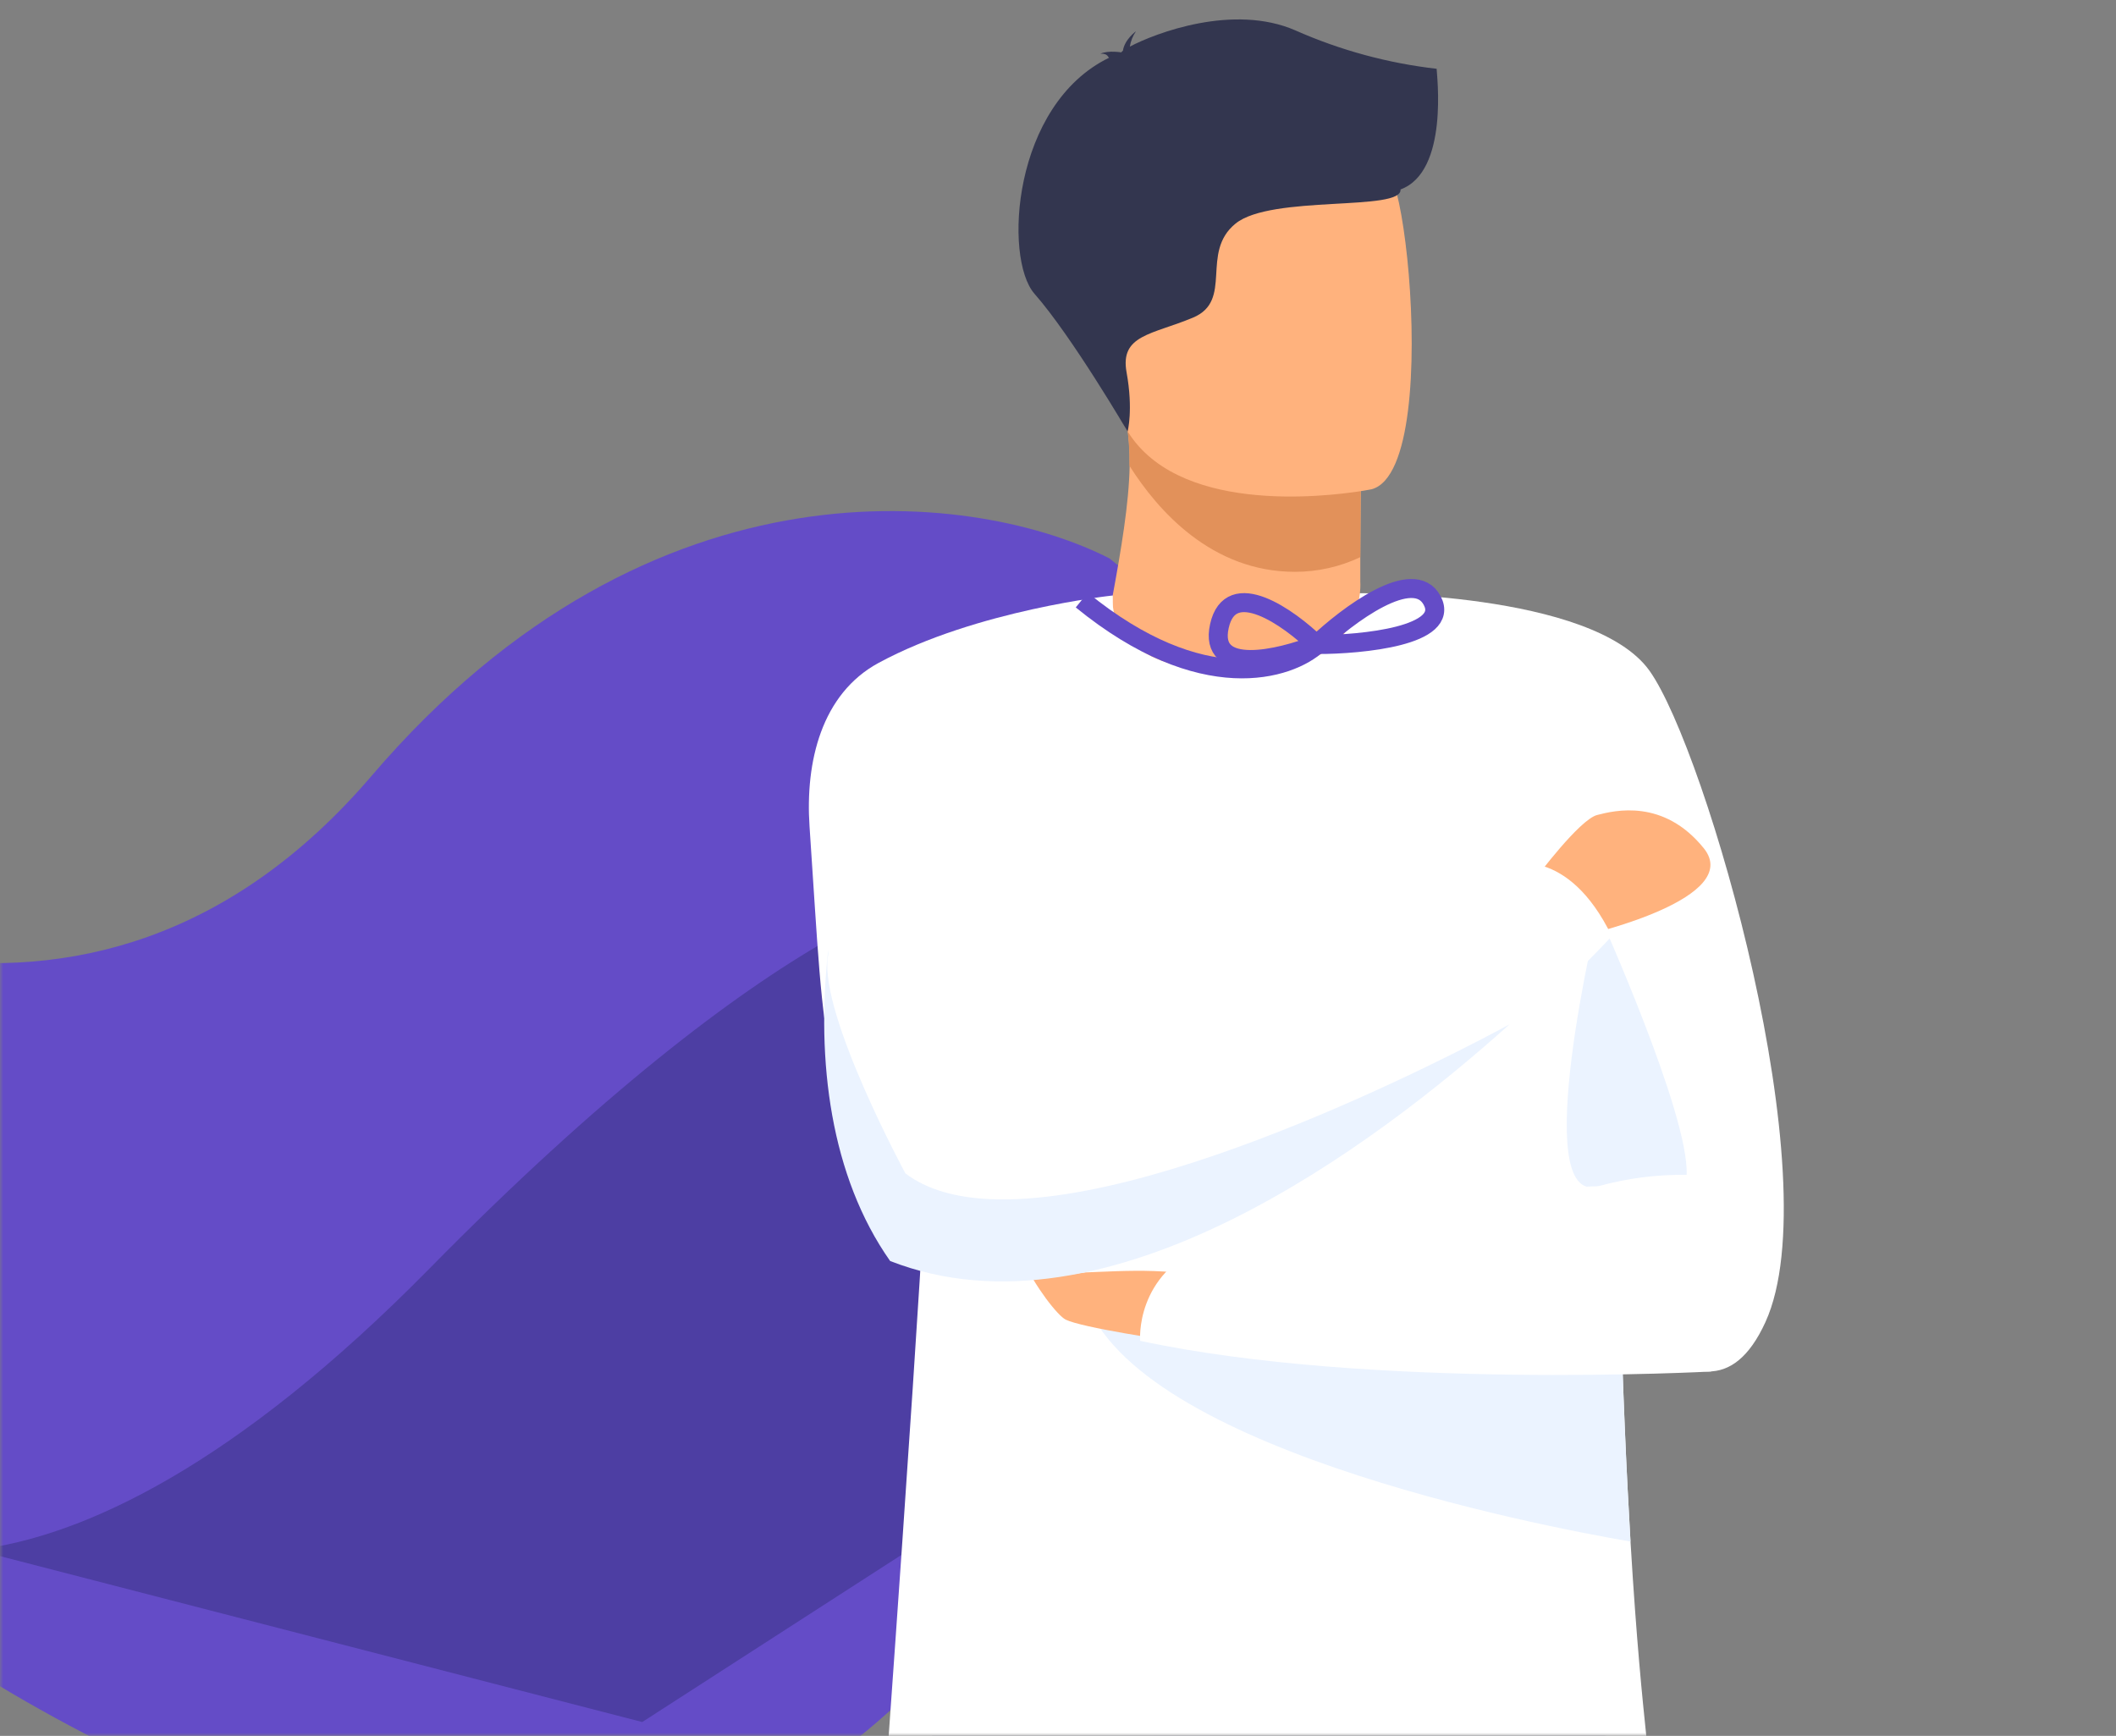 <svg width="334" height="274" viewBox="0 0 334 274" fill="none" xmlns="http://www.w3.org/2000/svg">
<rect x="0" y="0" width="334" height="274" fill="#808080" stroke="none"/>
<mask id="mask0_698_17089" style="mask-type:alpha" maskUnits="userSpaceOnUse" x="0" y="0" width="334" height="274">
<rect width="334" height="274" fill="#D9D9D9"/>
</mask>
<g mask="url(#mask0_698_17089)">
<path d="M212.471 432.859C213.246 436.821 213.787 440.827 214.089 444.854C216.148 485.111 247.837 577.165 253.506 579.314C262.274 582.639 276.085 575.577 283.31 573.26C286.305 572.301 288.327 569.268 287.651 566.192C271.955 493.736 266.187 389.4 264.085 327.632C263.025 296.493 257.704 275.025 257.704 275.025C257.704 275.025 180.416 254.317 179.957 280.512C179.566 303.698 205.575 394.613 212.471 432.859Z" fill="#3A3D68"/>
<path d="M212.471 432.859L264.104 327.607C263.044 296.468 257.723 275 257.723 275C257.723 275 180.434 254.293 179.975 280.487C179.566 303.698 205.575 394.613 212.471 432.859Z" fill="#33364F"/>
<path d="M58.651 122.467C103.345 70.179 154.927 77.798 175.131 88.144L206.168 113.339C197.648 190.505 151.689 332.715 36.013 284.224C-79.663 235.733 -81.562 157.886 -68.052 125.023C-44.44 145.958 13.958 174.755 58.651 122.467Z" fill="#644CC7"/>
<path d="M67.78 200.242C121.821 145.325 151.153 136.951 159.065 139.628L184.625 150.582V218.133L101.373 271.809L-3.848 244.627C-16.86 246.194 -25.693 242.341 -30.078 237.851L-3.848 244.627C13.12 242.583 37.194 231.323 67.78 200.242Z" fill="#4D3EA3"/>
<path d="M229.667 280.606L188.806 578.007C188.806 578.007 170.859 582.366 156.906 578.878C156.906 578.878 144.944 420.69 145.942 382.469C146.94 344.249 137.353 280.145 148.125 273.076C158.897 266.008 229.667 280.606 229.667 280.606Z" fill="#3A3D68"/>
<path d="M140.156 275.649C140.063 276.952 140.418 278.248 141.164 279.32C141.909 280.392 142.998 281.173 144.249 281.534C149.948 283.197 156.521 284.349 169.197 286.99C184.866 290.162 200.809 291.77 216.793 291.791C248.092 291.991 259.936 281.154 259.936 281.154C261.288 281.185 259.229 274.602 257.369 243.326C256.749 232.739 256.129 219.299 255.701 202.328C255.304 187.051 255.037 168.909 255.012 147.385C254.975 121.49 215.069 93.632 214.331 93.632C214.331 97.369 208.477 104.22 199.448 104.843C188.75 105.546 175.628 100.203 175.628 94.012C175.628 93.95 156.292 125.077 149.427 158.247C148.553 162.451 147.877 166.885 147.337 171.556C145.737 185.625 147.3 175.579 140.156 275.649Z" fill="white"/>
<path d="M214.337 93.632C214.337 93.632 251.447 93.314 260.383 105.895C269.319 118.475 288.91 186.147 278.677 208.655C268.445 231.163 249.332 199.313 238.722 185.543C228.111 171.773 214.337 93.632 214.337 93.632Z" fill="white"/>
<path d="M214.716 87.946V91.795C214.716 91.795 215.758 103.846 200.986 105.602C186.214 107.358 175.213 103.391 175.616 94.093C176.943 86.893 178.208 79.463 178.307 73.541C178.341 71.124 178.167 68.709 177.786 66.323L206.412 65.749L214.846 67.132L214.716 87.946Z" fill="#FFB27D"/>
<path d="M214.828 67.101L214.716 87.946C211.488 89.471 207.964 90.26 204.397 90.257C191.244 90.257 182.735 80.566 178.289 73.535C178.322 71.118 178.148 68.703 177.768 66.317L206.394 65.744L214.828 67.101Z" fill="#E2915A"/>
<path d="M175.572 61.665C178.896 79.62 201.96 79.028 211.925 77.901C214.735 77.589 216.496 77.228 216.496 77.228C219.658 76.381 221.426 71.374 222.244 64.822C223.875 51.856 221.817 32.817 219.634 27.947C216.353 20.616 210.17 12.695 186.94 18.412C163.709 24.129 171.312 38.665 175.572 61.665Z" fill="#FFB27D"/>
<path d="M252.29 144.064C252.29 144.064 266.665 175.895 266.225 185.443C261.519 185.371 256.827 185.975 252.29 187.236C241.066 190.599 252.29 144.064 252.29 144.064Z" fill="#EBF3FF"/>
<path d="M226.765 10.857C219.077 9.976 211.565 7.936 204.484 4.803C194.692 0.525 182.345 5.233 178.338 7.357C178.478 6.486 178.81 5.658 179.312 4.934C179.312 4.934 177.514 6.211 177.247 8.004C177.061 8.141 176.98 8.235 177.03 8.266C177.08 8.297 174.99 7.892 173.675 8.484C173.675 8.484 174.593 8.353 174.915 8.945C174.954 9.01 175.005 9.066 175.064 9.113C159.796 16.518 158.382 40.751 163.281 46.362C169.216 53.107 177.985 68.116 177.985 68.116C177.985 68.116 178.903 64.709 177.824 58.774C176.745 52.839 181.855 52.833 188.304 50.136C194.754 47.44 189.383 39.885 195.02 35.295C200.657 30.705 221.358 33.427 221.066 29.902C228.756 27.087 226.765 11.648 226.765 10.857Z" fill="#33364F"/>
<path d="M170.896 203.697C176.955 228.129 242.479 240.759 257.363 243.325C256.743 232.737 256.123 219.298 255.695 202.327L170.896 203.697Z" fill="#EBF3FF"/>
<path d="M185.277 211.637C184.657 211.637 170.71 209.551 168.211 208.293C165.712 207.035 154.295 190.737 161.774 186.558C169.253 182.379 189.333 199.101 189.333 199.101L185.277 211.637Z" fill="#FFB27D"/>
<path d="M270.082 216.483C270.082 216.483 216.13 219.422 179.969 211.637C179.969 211.637 179.058 201.137 190.431 196.472C190.431 196.472 246.833 184.471 260.383 187.816C273.933 191.16 270.082 216.483 270.082 216.483Z" fill="white"/>
<path d="M145.003 192.532C156.165 206.083 172.062 198.597 188.192 201.188C191.374 195.725 192.768 189.397 192.18 183.096C191.771 178.176 190.152 172.508 186.307 166.498C185.047 164.466 183.986 162.315 183.138 160.077C174.338 137.507 175.647 93.993 175.647 93.993C175.647 93.993 154.153 96.255 138.677 104.635C129.676 109.508 127.082 120.258 127.783 130.47C130.34 167.746 129.309 173.5 145.003 192.532Z" fill="white"/>
<path d="M250.925 147.416C250.925 147.416 275.271 141.733 268.93 133.885C262.589 126.037 254.883 127.917 252.094 128.642C249.305 129.367 242.455 138.56 242.455 138.56L250.925 147.416Z" fill="#FFB27D"/>
<path d="M149.025 177.985C147.454 180.052 146.18 182.328 145.24 184.746C143.522 189.153 142.702 193.856 142.827 198.576C177.128 211.991 219.254 180.398 240.611 161.212C249.193 153.492 254.414 147.766 254.414 147.766C247.46 133.416 238.21 136.488 238.21 136.488C238.21 136.488 195.172 153.463 168.73 166.287C158.635 171.177 150.945 175.483 149.025 177.985Z" fill="white"/>
<path d="M130.717 150.01C128.799 167.462 131.102 185.676 140.501 199.038C174.802 212.453 216.928 180.86 238.285 161.674C238.285 161.674 185.791 190.648 156.243 189.27C150.898 189.031 146.302 187.785 142.909 185.204C142.909 185.204 129.431 160.292 130.661 151.121C130.745 150.756 130.764 150.38 130.717 150.01Z" fill="#EBF3FF"/>
<path d="M207.812 101.737C203.43 97.477 194.228 90.929 192.476 98.816C190.723 106.703 201.969 104.05 207.812 101.737ZM207.812 101.737C212.68 97.112 223.148 89.249 226.069 94.8C228.99 100.35 215.114 101.737 207.812 101.737Z" stroke="#644CC7" stroke-width="3"/>
<path d="M207.994 101.654C203.49 105.792 189.737 110.198 170.75 94.716" stroke="#644CC7" stroke-width="3"/>
</g>
</svg>
